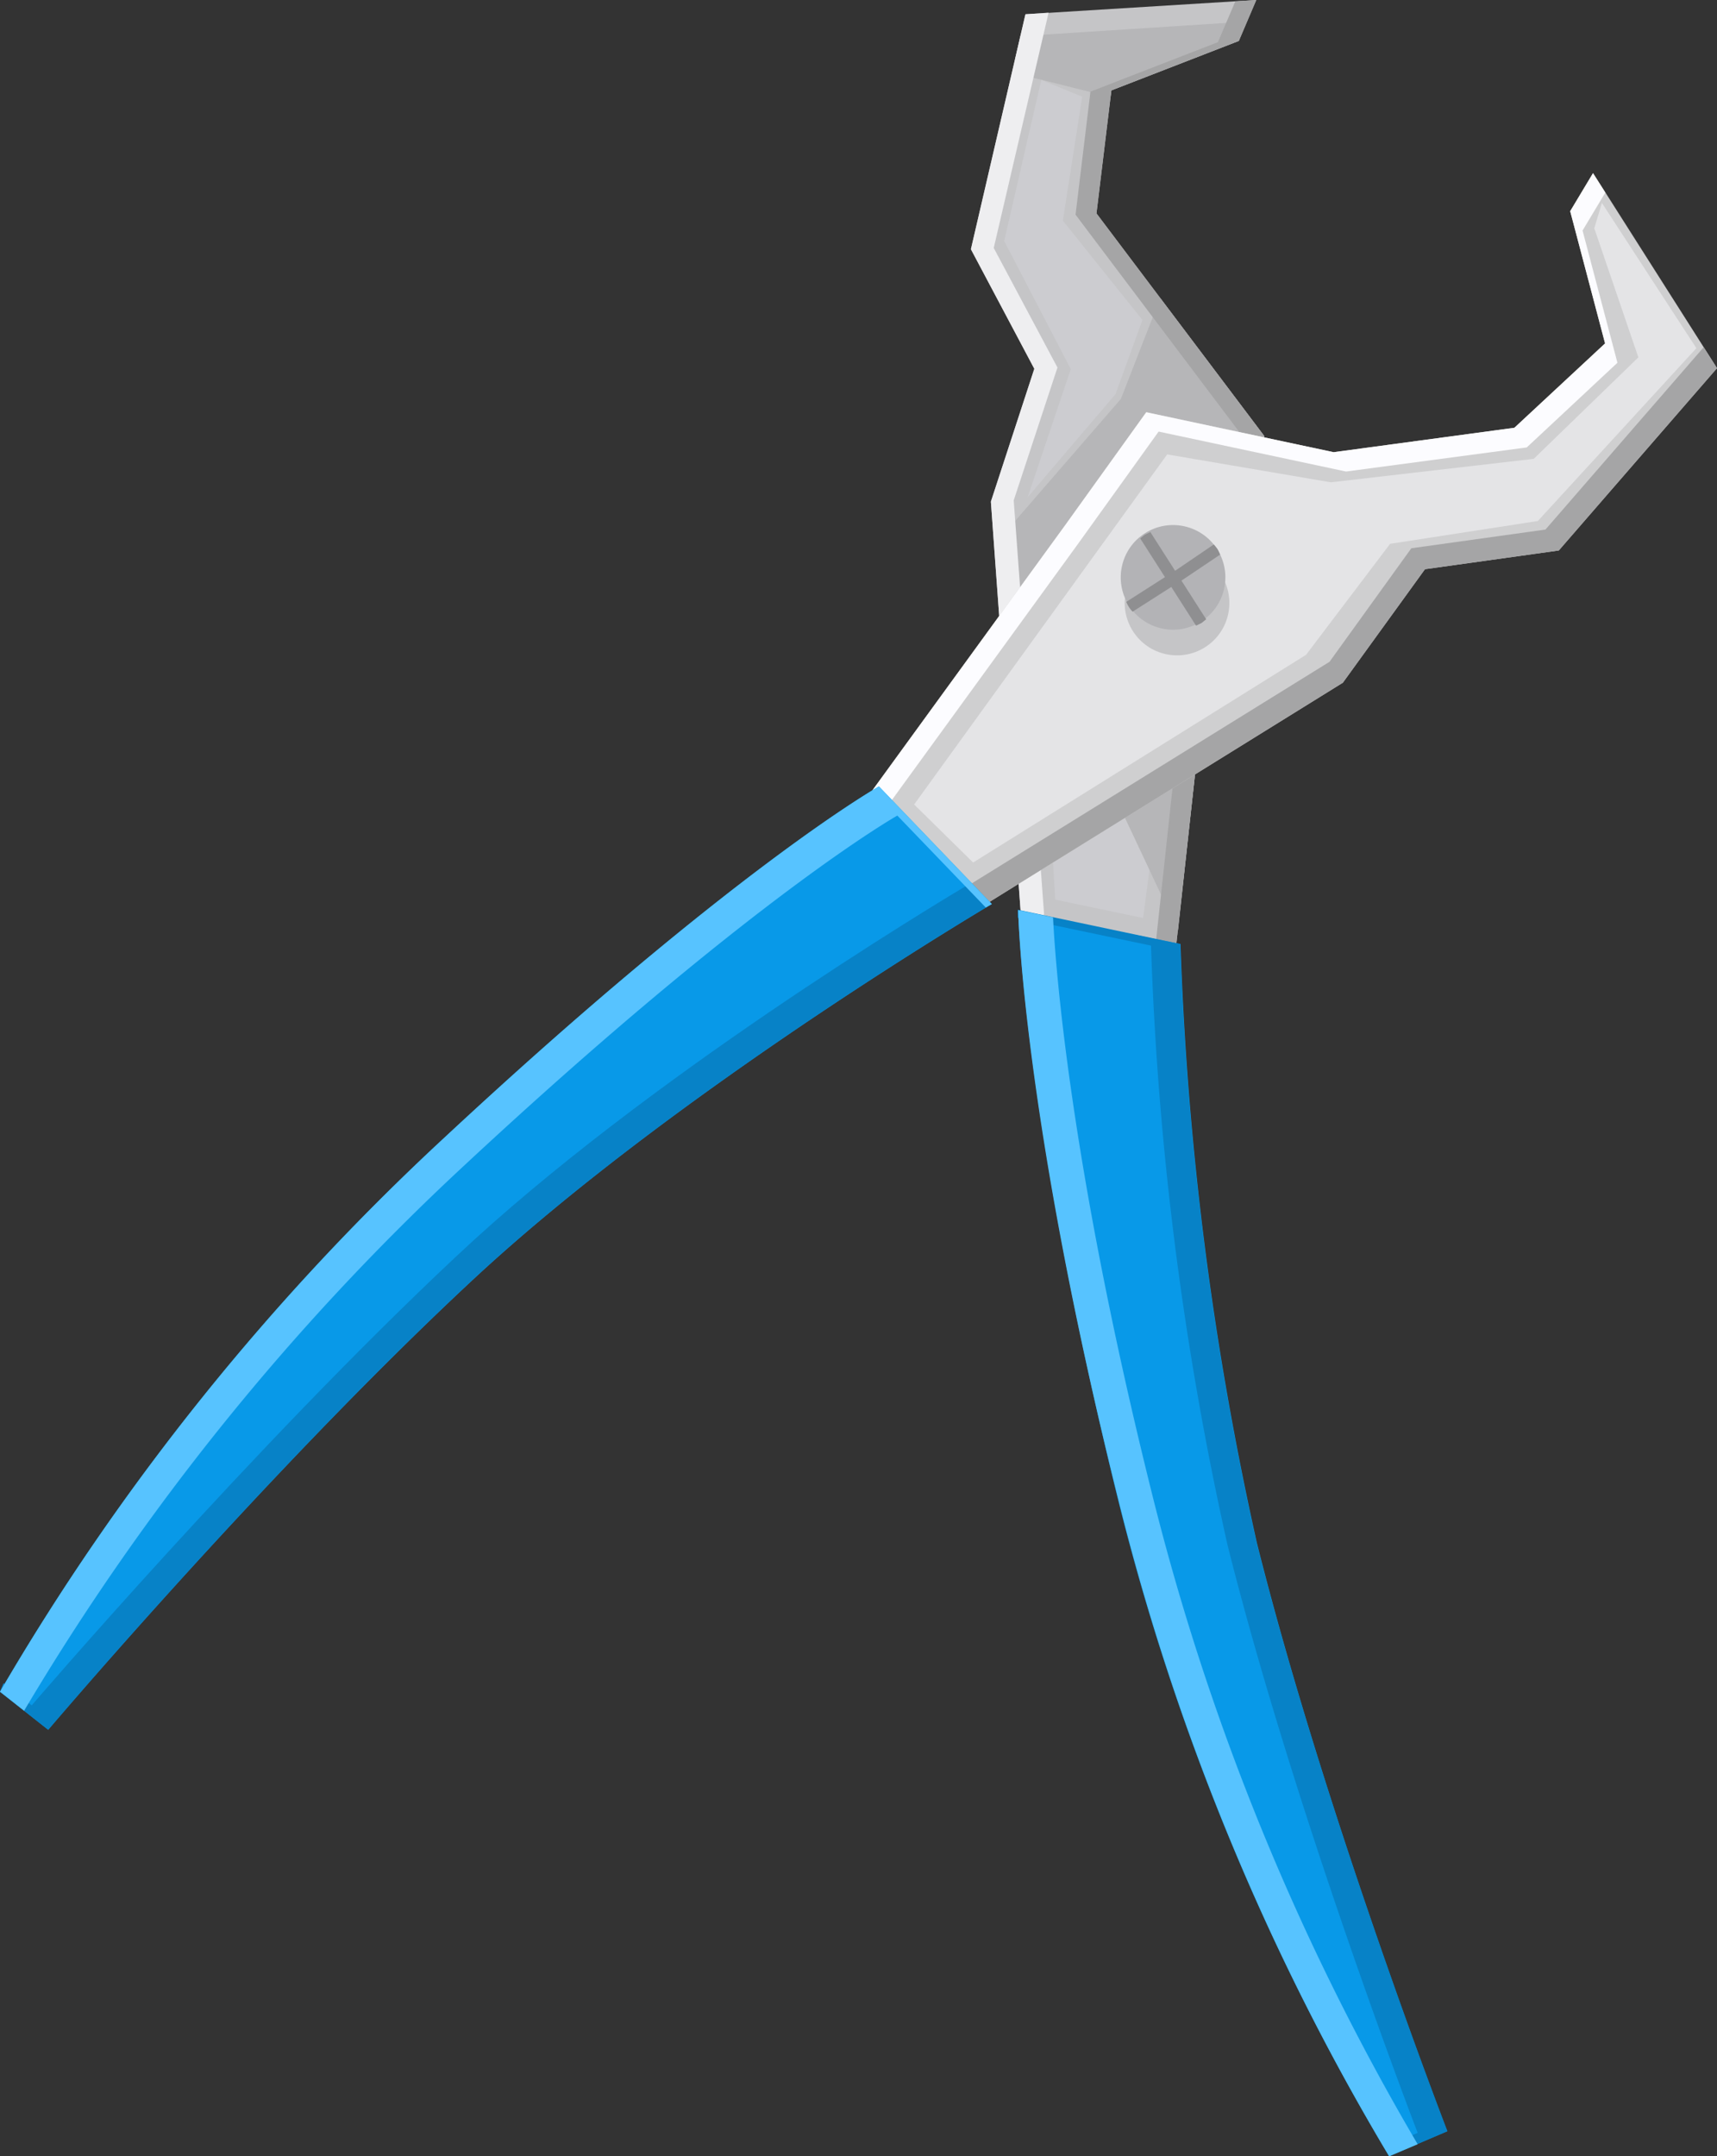 <svg xmlns="http://www.w3.org/2000/svg" viewBox="0 0 54.15 68"><rect x="0" y="0" width="54.15" height="68" fill="#333333" stroke="none"/><title>Depositphotos_115972216_03</title><g data-name="Layer 2"><g data-name="Layer 1"><path fill="#c5c5c7" d="M39.07 1.29l-4.02 1.56-.47 3.88 5.29 7.02-1.97 8.73-.87 7.91-4.77-.66-1.01-13.91 1.37-4.19-2-3.77L32.34.45 39.62 0l-.55 1.29z"/><path fill="#b6b6b8" d="M39.08 1.27l-.21-.56-6.69.43-.17.74.29.5 2.72.68.03-.21 4.02-1.56.01-.02z"/><path fill="#b6b6b8" d="M37.15 29.35l.75-6.87 1.97-8.73-3.28-4.35-1.24 3.18-3.96 4.57 1.9 3.98 3.86 8.22z"/><path fill="#a5a5a6" d="M35.05 2.85l4.02-1.56.55-1.29-7.28.45 6.62-.41-.55 1.29-4.02 1.56-.47 3.88 5.29 7.02-1.98 8.73-.84 7.78.64.09.87-7.91 1.97-8.73-5.29-7.02.47-3.88z"/><path fill="#eeeef0" d="M32.99 29.68l-1.02-13.9 1.38-4.19-2.01-3.77L33.07.4l-.73.05-1.72 7.41 2 3.77-1.37 4.19 1.01 13.91 4.77.66.02-.14-4.06-.57z"/><path d="M37.23 29.77a101.91 101.91 0 0 0 2.41 18.89c2.14 8.54 6 18.55 6 18.55l-1.83.79a76 76 0 0 1-8.54-20.67c-3-12.15-3.16-18.59-3.16-18.59z" fill="#0899e8"/><path d="M39.63 48.66a101.91 101.91 0 0 1-2.41-18.89l-5.12-1.08v.25l4.2.88a101.91 101.91 0 0 0 2.41 18.89c2.14 8.54 6 18.55 6 18.55l-1 .44.16.26 1.78-.75s-3.87-10.01-6.02-18.55z" fill="#0782c7"/><path d="M36.36 47.22c-2.66-10.64-3.08-16.9-3.15-18.29l-1.1-.23s.12 6.44 3.16 18.59A76 76 0 0 0 43.81 68l.9-.38a77.16 77.16 0 0 1-8.35-20.4z" fill="#57c3ff"/><path fill="#ccccd0" d="M32.84 2.52L31.67 7.6l2.1 4.04-1.36 4.04 2.77-3.25.85-2.34-2.51-3.13.61-3.91-1.29-.53z"/><path fill="#ccccd0" d="M32.78 20.07l.5 8.3 2.77.58.2-1.51-3.47-7.37z"/><path fill="#cfcfd0" d="M49.52 6.66l1.1 4.17-2.86 2.66-5.7.77L36.15 13l-2.57 3.58-6.42 8.83 3.34 3.47 11.85-7.35 2.59-3.58 4.22-.59 4.99-5.75-3.91-6.15-.72 1.2z"/><path fill="#e4e4e6" d="M36.81 14.33l-7.98 11.04 1.86 1.83 10.5-6.55 2.65-3.5 4.66-.72 5-5.45-2.98-4.58-.24.8 1.39 4.07-3.3 3.2-6.4.74-5.16-.88z"/><path fill="#fcfcff" d="M33.97 17.19l2.57-3.58 5.91 1.26 5.7-.76 2.86-2.67-1.1-4.17.72-1.2 3.52 5.54-3.91-6.15-.72 1.2 1.1 4.17-2.86 2.66-5.7.77L36.15 13l-2.57 3.58-6.42 8.83.48.49 6.33-8.71z"/><path fill="#a5a5a6" d="M49.16 17.36l4.99-5.75-.42-.66-4.99 5.75-4.23.59-2.58 3.58-11.85 7.34-2.8-2.91-.12.11 3.34 3.47 11.85-7.35 2.59-3.58 4.22-.59z"/><path d="M31.28 28.51s-9.95 5.87-16.39 11.87S1.52 54.55 1.52 54.55L0 53.35a76 76 0 0 1 14-17.46c9.16-8.53 13.72-11.09 13.72-11.09z" fill="#0899e8"/><path d="M14.88 40.38c6.44-6 16.39-11.87 16.39-11.87l-.64-.67C29.36 28.6 20.37 34 14.4 39.61 8 45.61 1 53.78 1 53.78l-.89-.7-.11.27 1.52 1.2s6.92-8.17 13.36-14.17z" fill="#0782c7"/><path d="M14.57 36.82c9.17-8.54 13.73-11.1 13.73-11.1l2.79 2.9.19-.11-3.56-3.71S23.16 27.36 14 35.89A76 76 0 0 0 0 53.35l.76.6a77.16 77.16 0 0 1 13.81-17.13z" fill="#57c3ff"/><circle cx="37.12" cy="19.02" r="1.65" transform="rotate(-32.43 37.116 19.017)" fill="#c5c5c7"/><circle cx="37" cy="18.21" r="1.65" transform="rotate(-32.43 36.994 18.217)" fill="#b3b3b6"/><path d="M38.48 17.49a1.64 1.64 0 0 0-.08-.17 1.68 1.68 0 0 0-.12-.15l-1.22.83-.78-1.22-.17.08-.15.12.78 1.22-1.22.78a.93.93 0 0 0 .2.31l1.22-.78.78 1.22.17-.08.15-.12-.78-1.22z" fill="#8f8f91"/></g></g></svg>